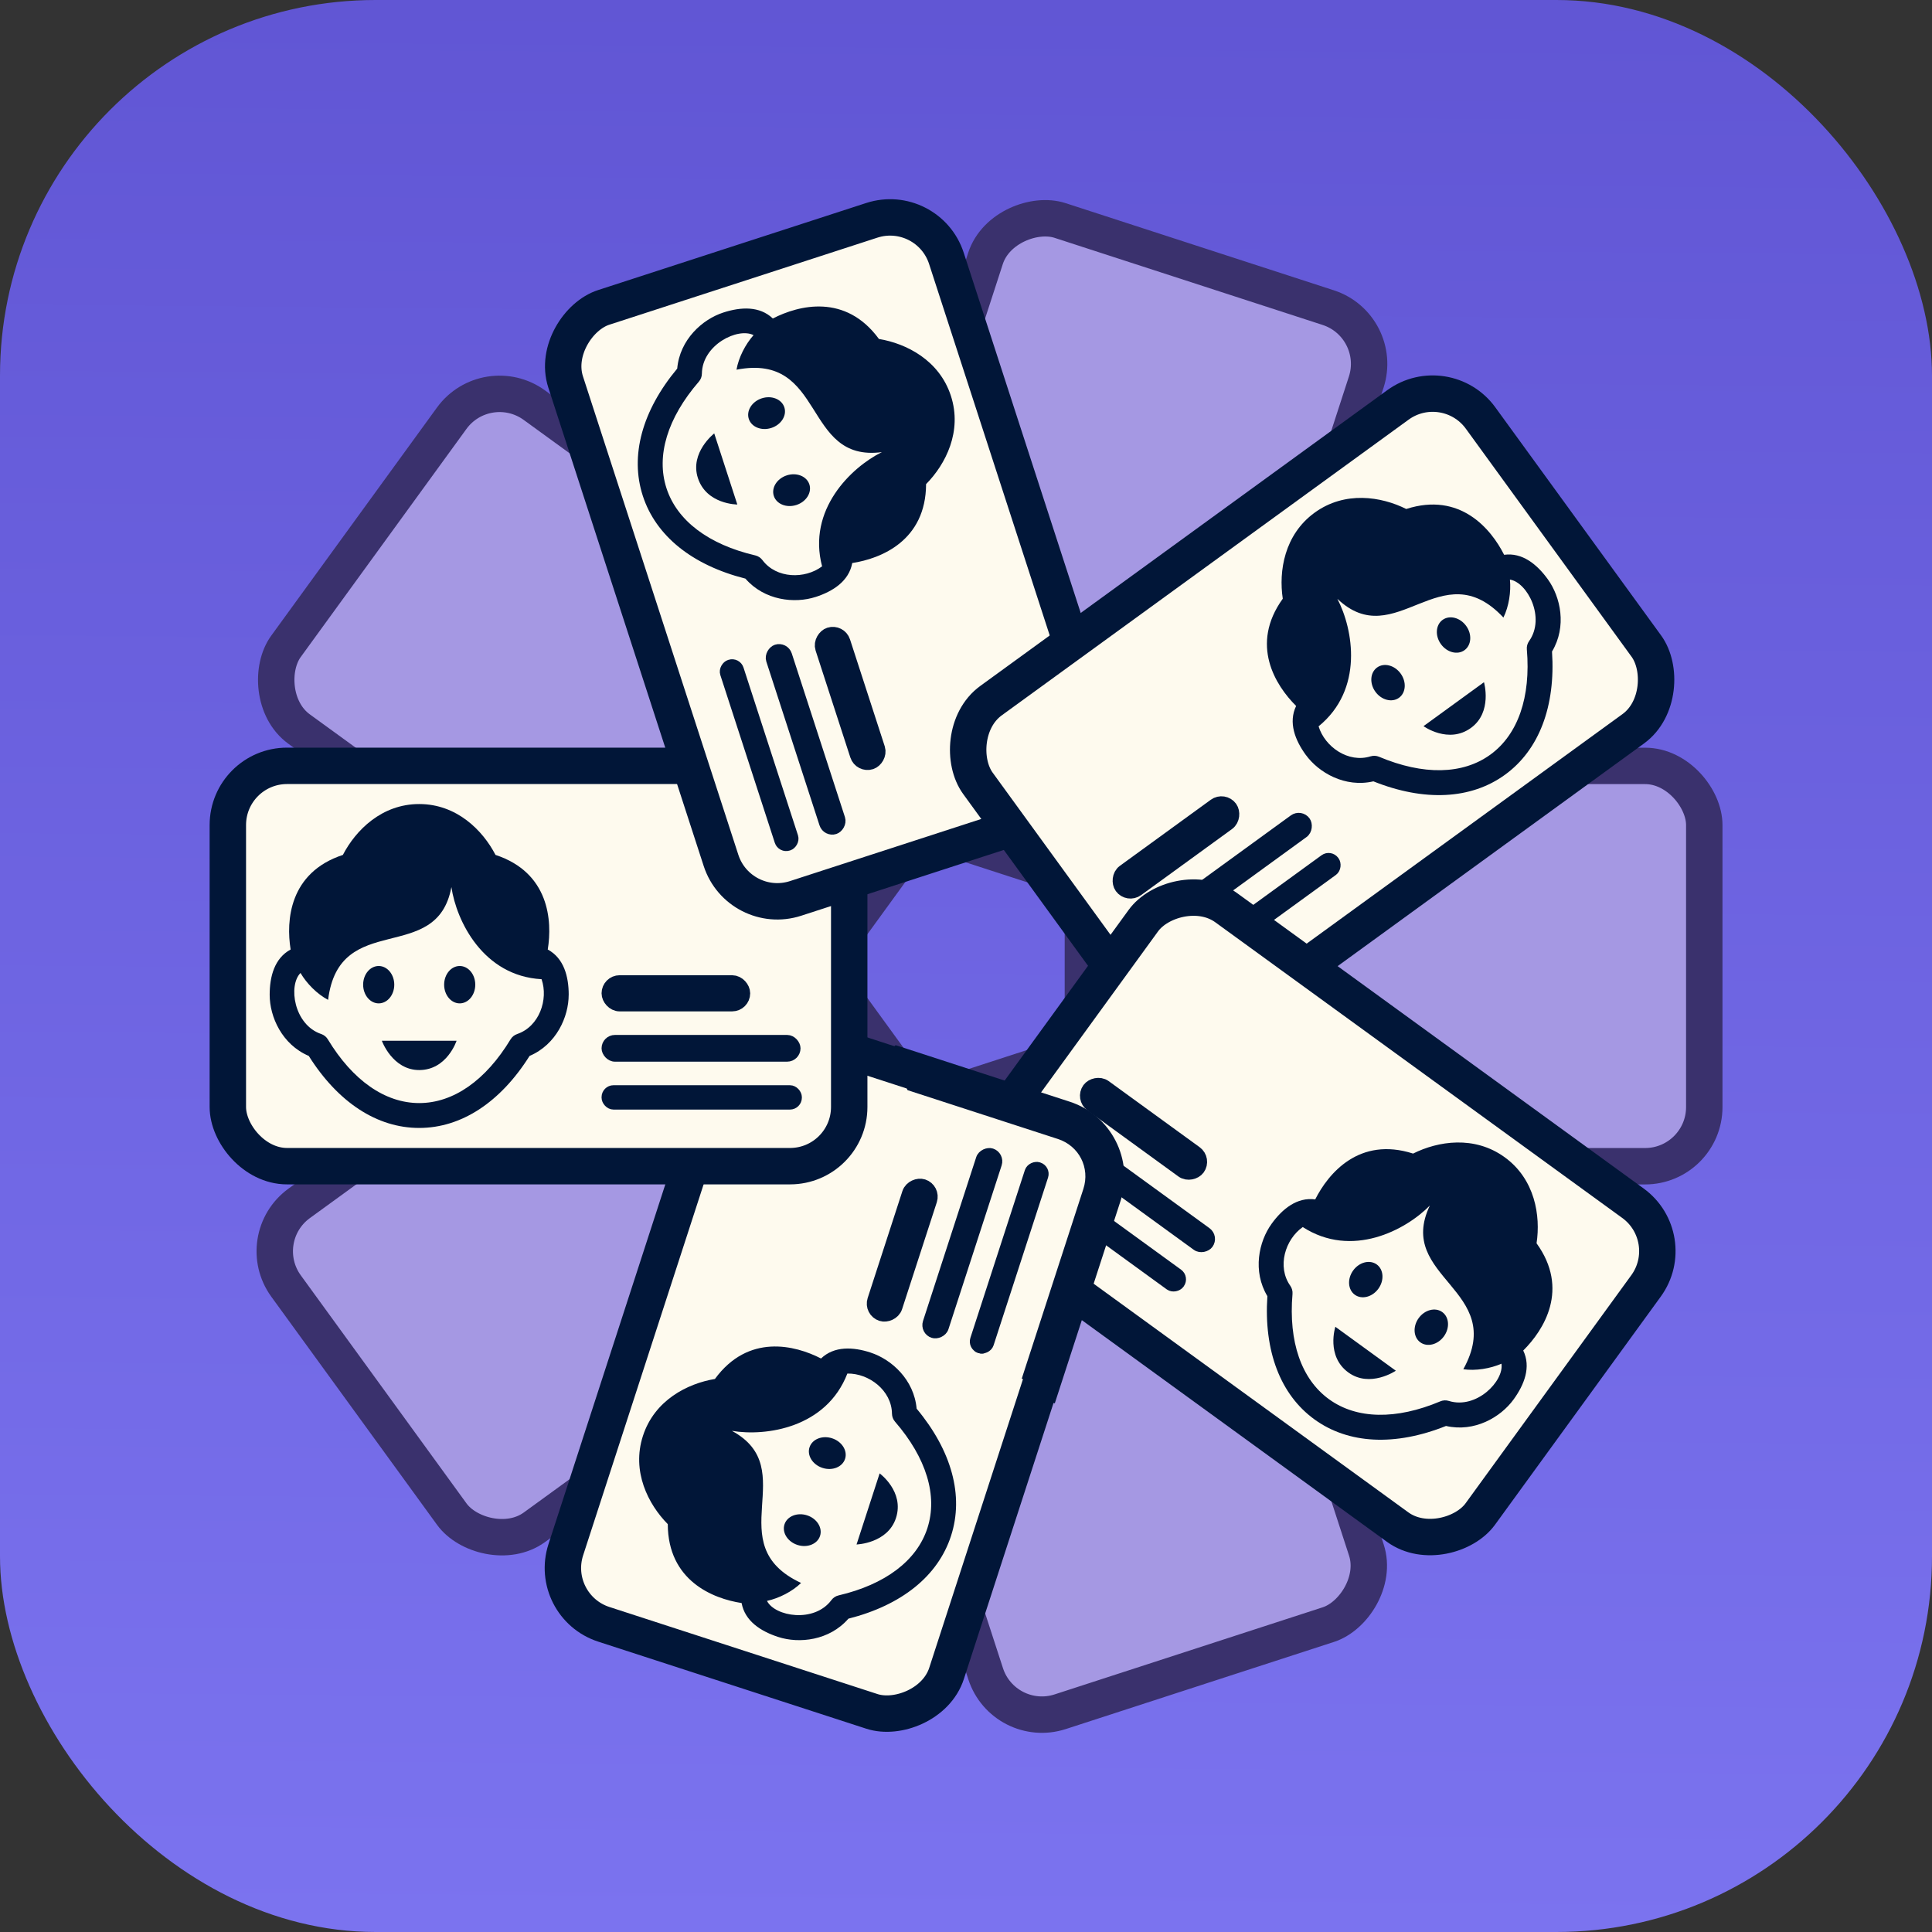 <?xml version="1.0" encoding="UTF-8" standalone="no"?>
<!-- Created with Inkscape (http://www.inkscape.org/) -->

<svg
   width="700mm"
   height="700mm"
   viewBox="0 0 700 700"
   version="1.1"
   id="svg10259"
   inkscape:version="1.2.2 (b0a84865, 2022-12-01)"
   sodipodi:docname="logo-icon.svg"
   inkscape:export-filename="../../../../../dev/seemoo/pairsonic/doc/img/icon.png"
   inkscape:export-xdpi="18.578287"
   inkscape:export-ydpi="18.578287"
   xml:space="preserve"
   xmlns:inkscape="http://www.inkscape.org/namespaces/inkscape"
   xmlns:sodipodi="http://sodipodi.sourceforge.net/DTD/sodipodi-0.dtd"
   xmlns:xlink="http://www.w3.org/1999/xlink"
   xmlns="http://www.w3.org/2000/svg"
   xmlns:svg="http://www.w3.org/2000/svg"><rect x="0" y="0" width="700" height="700" fill="#333333" stroke="none"/><sodipodi:namedview
     id="namedview10261"
     pagecolor="#ffffff"
     bordercolor="#000000"
     borderopacity="0.25"
     inkscape:showpageshadow="2"
     inkscape:pageopacity="0.0"
     inkscape:pagecheckerboard="0"
     inkscape:deskcolor="#d1d1d1"
     inkscape:document-units="mm"
     showgrid="false"
     inkscape:zoom="0.10064215"
     inkscape:cx="84.457652"
     inkscape:cy="2369.7824"
     inkscape:window-width="1920"
     inkscape:window-height="1027"
     inkscape:window-x="1920"
     inkscape:window-y="25"
     inkscape:window-maximized="0"
     inkscape:current-layer="layer1" /><defs
     id="defs10256"><linearGradient
       inkscape:collect="always"
       id="linearGradient2060"><stop
         style="stop-color:#7b73ef;stop-opacity:1;"
         offset="0"
         id="stop2056" /><stop
         style="stop-color:#4f42c2;stop-opacity:1;"
         offset="1"
         id="stop2058" /></linearGradient><rect
       x="869.221"
       y="306.459"
       width="1973.403"
       height="736.958"
       id="rect14324-79-3-1-4" /><linearGradient
       inkscape:collect="always"
       xlink:href="#linearGradient2060"
       id="linearGradient2062"
       x1="45.323"
       y1="226.3"
       x2="55.489"
       y2="-946.912"
       gradientUnits="userSpaceOnUse" /></defs><g
     inkscape:label="Layer 1"
     inkscape:groupmode="layer"
     id="layer1"
     transform="translate(304.677,473.7)"><rect
       style="display:inline;fill:url(#linearGradient2062);fill-opacity:1;stroke:none;stroke-width:43.255;stroke-linecap:round;stroke-linejoin:round;stroke-dasharray:none;stroke-opacity:1"
       id="rect15-8-0-7"
       width="700"
       height="700"
       x="-304.677"
       y="-473.7"
       ry="136.086"
       inkscape:label="background" /><g
       id="layer2-6-8-0"
       inkscape:label="logo"
       transform="matrix(3.462,0,0,3.462,-249.73,-418.704)"><g
         id="g346-9-2-4"
         transform="matrix(2.823,0,0,2.823,-404.449,-531.741)"
         style="display:inline;opacity:1;fill:#a598e3;fill-opacity:1;stroke:#3a316d;stroke-opacity:1"
         inkscape:label="back-circle"><rect
           style="fill:#a598e3;fill-opacity:1;stroke:#3a316d;stroke-width:1.35;stroke-linejoin:round;stroke-dasharray:none;stroke-opacity:1"
           id="rect342-0-0-0"
           width="23.036"
           height="14.841"
           x="177.793"
           y="211.127"
           ry="2.194"
           inkscape:transform-center-x="-15.84858"
           inkscape:transform-center-y="-0.0030332709" /><rect
           style="fill:#a598e3;fill-opacity:1;stroke:#3a316d;stroke-width:1.35;stroke-linejoin:round;stroke-dasharray:none;stroke-opacity:1"
           id="rect343-1-6-6"
           width="23.036"
           height="14.841"
           x="-149.92"
           y="225.085"
           ry="2.194"
           inkscape:transform-center-x="-4.8945942"
           inkscape:transform-center-y="-15.073838"
           transform="rotate(-72)" /><rect
           style="fill:#a598e3;fill-opacity:1;stroke:#3a316d;stroke-width:1.35;stroke-linejoin:round;stroke-dasharray:none;stroke-opacity:1"
           id="rect344-6-0-5"
           width="23.036"
           height="14.841"
           x="-264.464"
           y="-82.276"
           ry="2.194"
           inkscape:transform-center-x="12.823556"
           inkscape:transform-center-y="-9.3131043"
           transform="rotate(-144)" /><rect
           style="fill:#a598e3;fill-opacity:1;stroke:#3a316d;stroke-width:1.35;stroke-linejoin:round;stroke-dasharray:none;stroke-opacity:1"
           id="rect345-4-7-3"
           width="23.036"
           height="14.841"
           x="-7.543"
           y="-286.193"
           ry="2.194"
           inkscape:transform-center-x="12.819986"
           inkscape:transform-center-y="9.3180171"
           transform="rotate(144)" /><rect
           style="display:inline;fill:#a598e3;fill-opacity:1;stroke:#3a316d;stroke-width:1.35;stroke-linejoin:round;stroke-dasharray:none;stroke-opacity:1"
           id="rect346-4-2-8"
           width="23.036"
           height="14.841"
           x="265.787"
           y="-104.861"
           ry="2.194"
           inkscape:transform-center-x="-4.9003654"
           inkscape:transform-center-y="15.071973"
           transform="rotate(72)"
           inkscape:label="rect346" /></g><g
         id="g266-8-9-5"
         transform="matrix(0.872,-2.685,2.685,0.872,-61.773,183.02)"
         inkscape:transform-center-x="4.897647"
         inkscape:transform-center-y="15.072025"
         style="display:inline"
         inkscape:label="c5"><g
           id="g265-6-8-1"
           transform="translate(-63.5,-42.333)"><g
             id="g264-1-1-2"
             transform="translate(0,-42.333)"><rect
               style="fill:#fefaee;fill-opacity:1;stroke:#011638;stroke-width:1.35;stroke-linejoin:round;stroke-dasharray:none;stroke-opacity:1"
               id="rect259-4-1-4"
               width="23.036"
               height="14.841"
               x="85.177"
               y="116.063"
               ry="2.194" /><g
               id="g263-0-6-6"
               transform="translate(1.217,10.583)"
               style="stroke-width:0.1;stroke-dasharray:none"><g
                 id="g262-8-1-7"
                 transform="translate(0.529,-1.058)"
                 style="fill:#011638;fill-opacity:1;stroke:#011638;stroke-opacity:1"><rect
                   style="fill:#011638;fill-opacity:1;stroke:#011638;stroke-width:0.65;stroke-linejoin:round;stroke-dasharray:none;stroke-opacity:1"
                   id="rect260-1-1-5"
                   width="4.86"
                   height="0.691"
                   x="97.611"
                   y="114.625"
                   ry="0.346" /><rect
                   style="fill:#011638;fill-opacity:1;stroke:#011638;stroke-width:0.3;stroke-linejoin:round;stroke-dasharray:none;stroke-opacity:1"
                   id="rect261-0-8-5"
                   width="7.076"
                   height="0.691"
                   x="97.436"
                   y="116.664"
                   ry="0.346" /><rect
                   style="fill:#011638;fill-opacity:1;stroke:#011638;stroke-width:0.3;stroke-linejoin:round;stroke-dasharray:none;stroke-opacity:1"
                   id="rect262-3-1-0"
                   width="7.126"
                   height="0.603"
                   x="97.436"
                   y="118.528"
                   ry="0.293" /></g></g></g></g><path
           d="m 30.85,39.51 c 0,0.382 -0.259,0.693 -0.577,0.693 -0.319,0 -0.577,-0.31 -0.577,-0.693 0,-0.383 0.259,-0.693 0.577,-0.693 0.319,0 0.577,0.31 0.577,0.693 z m -3.58,-0.693 c -0.319,0 -0.577,0.31 -0.577,0.693 0,0.382 0.259,0.693 0.577,0.693 0.319,0 0.577,-0.31 0.577,-0.693 0,-0.382 -0.259,-0.693 -0.577,-0.693 z m 1.501,3.858 c 1.032,0 1.386,-1.087 1.386,-1.087 h -2.771 c 0,0 0.391,1.087 1.386,1.087 z m 5.542,-2.79 c 0,0.815 -0.455,1.843 -1.45,2.266 -1.084,1.723 -2.533,2.67 -4.093,2.67 -1.56,0 -3.008,-0.947 -4.093,-2.67 -0.994,-0.423 -1.449,-1.451 -1.449,-2.266 0,-0.68 0.179,-1.357 0.777,-1.679 -0.174,-1.067 -0.054,-2.853 1.937,-3.507 0.476,-0.919 1.443,-1.886 2.829,-1.886 1.386,0 2.353,0.967 2.829,1.886 1.991,0.655 2.111,2.44 1.937,3.507 0.598,0.323 0.777,0.999 0.777,1.679 z M 33.309,39.307 c -2.165,-0.119 -3.156,-2.152 -3.344,-3.415 -0.539,2.925 -4.157,0.828 -4.571,4.181 -0.409,-0.216 -0.792,-0.604 -1.023,-0.997 -0.46,0.46 -0.249,1.919 0.767,2.263 0.104,0.035 0.191,0.105 0.247,0.199 0.92,1.522 2.122,2.361 3.386,2.361 1.264,0 2.466,-0.838 3.386,-2.361 0.056,-0.093 0.144,-0.164 0.247,-0.199 0.818,-0.277 1.163,-1.279 0.904,-2.031 z"
           id="path265-1-1-5"
           style="fill:#011638;fill-opacity:1;stroke-width:0.462" /></g><g
         id="g238-1-5-2"
         transform="matrix(2.823,0,0,2.823,-53.221,-24.369)"
         style="display:inline"
         inkscape:label="c4"><g
           id="g237-5-0-0"
           transform="translate(-63.5,-42.333)"><g
             id="g236-0-0-7"
             transform="translate(0,-42.333)"><rect
               style="fill:#fefaee;fill-opacity:1;stroke:#011638;stroke-width:1.35;stroke-linejoin:round;stroke-dasharray:none;stroke-opacity:1"
               id="rect231-8-8-7"
               width="23.036"
               height="14.841"
               x="85.177"
               y="116.063"
               ry="2.194" /><g
               id="g235-4-3-9"
               transform="translate(1.217,10.583)"
               style="fill:#011638;fill-opacity:1;stroke:#011638;stroke-width:0.1;stroke-dasharray:none;stroke-opacity:1"><g
                 id="g234-9-7-7"
                 transform="translate(0.529,-1.058)"
                 style="fill:#011638;fill-opacity:1;stroke:#011638;stroke-opacity:1"><rect
                   style="fill:#011638;fill-opacity:1;stroke:#011638;stroke-width:0.65;stroke-linejoin:round;stroke-dasharray:none;stroke-opacity:1"
                   id="rect232-3-0-5"
                   width="4.86"
                   height="0.691"
                   x="97.611"
                   y="114.625"
                   ry="0.346" /><rect
                   style="fill:#011638;fill-opacity:1;stroke:#011638;stroke-width:0.3;stroke-linejoin:round;stroke-dasharray:none;stroke-opacity:1"
                   id="rect233-0-1-3"
                   width="7.076"
                   height="0.691"
                   x="97.436"
                   y="116.664"
                   ry="0.346" /><rect
                   style="fill:#011638;fill-opacity:1;stroke:#011638;stroke-width:0.3;stroke-linejoin:round;stroke-dasharray:none;stroke-opacity:1"
                   id="rect234-5-3-9"
                   width="7.126"
                   height="0.603"
                   x="97.436"
                   y="118.528"
                   ry="0.293" /></g></g></g></g><path
           d="m 30.85,39.51 c 0,0.382 -0.259,0.693 -0.577,0.693 -0.319,0 -0.577,-0.31 -0.577,-0.693 0,-0.383 0.259,-0.693 0.577,-0.693 0.319,0 0.577,0.31 0.577,0.693 z m -3.58,-0.693 c -0.319,0 -0.577,0.31 -0.577,0.693 0,0.382 0.259,0.693 0.577,0.693 0.319,0 0.577,-0.31 0.577,-0.693 0,-0.382 -0.259,-0.693 -0.577,-0.693 z m 1.501,3.858 c 1.032,0 1.386,-1.087 1.386,-1.087 h -2.771 c 0,0 0.391,1.087 1.386,1.087 z m 5.542,-2.79 c 0,0.815 -0.455,1.843 -1.45,2.266 -1.084,1.723 -2.533,2.67 -4.093,2.67 -1.56,0 -3.008,-0.947 -4.093,-2.67 -0.994,-0.423 -1.449,-1.451 -1.449,-2.266 0,-0.68 0.179,-1.357 0.777,-1.679 -0.174,-1.067 -0.054,-2.853 1.937,-3.507 0.476,-0.919 1.443,-1.886 2.829,-1.886 1.386,0 2.353,0.967 2.829,1.886 1.991,0.655 2.111,2.44 1.937,3.507 0.598,0.323 0.777,0.999 0.777,1.679 z M 33.309,39.307 c -2.165,-0.119 -3.156,-2.152 -3.344,-3.415 -0.539,2.925 -4.157,0.828 -4.571,4.181 -0.409,-0.216 -0.792,-0.604 -1.023,-0.997 -0.46,0.46 -0.249,1.919 0.767,2.263 0.104,0.035 0.191,0.105 0.247,0.199 0.92,1.522 2.122,2.361 3.386,2.361 1.264,0 2.466,-0.838 3.386,-2.361 0.056,-0.093 0.144,-0.164 0.247,-0.199 0.818,-0.277 1.163,-1.279 0.904,-2.031 z"
           id="path237-2-4-9"
           style="fill:#011638;fill-opacity:1;stroke-width:0.462" /></g><g
         id="g245-3-3-4"
         transform="matrix(0.872,2.685,-2.685,0.872,146.66,-80.322)"
         inkscape:transform-center-x="4.8968208"
         inkscape:transform-center-y="-15.072285"
         style="display:inline"
         inkscape:label="c3"><g
           id="g244-8-7-9"
           transform="translate(-63.5,-42.333)"
           style="stroke:#011638;stroke-opacity:1"><g
             id="g243-7-7-1"
             transform="translate(0,-42.333)"
             style="stroke:#011638;stroke-opacity:1"><rect
               style="fill:#fefaee;fill-opacity:1;stroke:#011638;stroke-width:1.35;stroke-linejoin:round;stroke-dasharray:none;stroke-opacity:1"
               id="rect238-8-5-5"
               width="23.036"
               height="14.841"
               x="85.177"
               y="116.063"
               ry="2.194" /><g
               id="g242-0-1-9"
               transform="translate(1.217,10.583)"
               style="stroke:#011638;stroke-width:0.1;stroke-dasharray:none;stroke-opacity:1"><g
                 id="g241-4-2-8"
                 transform="translate(0.529,-1.058)"
                 style="fill:#011638;fill-opacity:1;stroke:#011638;stroke-opacity:1"><rect
                   style="fill:#011638;fill-opacity:1;stroke:#011638;stroke-width:0.65;stroke-linejoin:round;stroke-dasharray:none;stroke-opacity:1"
                   id="rect239-5-6-3"
                   width="4.86"
                   height="0.691"
                   x="97.611"
                   y="114.625"
                   ry="0.346" /><rect
                   style="fill:#011638;fill-opacity:1;stroke:#011638;stroke-width:0.3;stroke-linejoin:round;stroke-dasharray:none;stroke-opacity:1"
                   id="rect240-7-6-0"
                   width="7.076"
                   height="0.691"
                   x="97.436"
                   y="116.664"
                   ry="0.346" /><rect
                   style="fill:#011638;fill-opacity:1;stroke:#011638;stroke-width:0.3;stroke-linejoin:round;stroke-dasharray:none;stroke-opacity:1"
                   id="rect241-1-5-9"
                   width="7.126"
                   height="0.603"
                   x="97.436"
                   y="118.528"
                   ry="0.293" /></g></g></g></g><path
           d="m 30.85,39.51 c 0,0.382 -0.259,0.693 -0.577,0.693 -0.319,0 -0.577,-0.31 -0.577,-0.693 0,-0.383 0.259,-0.693 0.577,-0.693 0.319,0 0.577,0.31 0.577,0.693 z m -3.58,-0.693 c -0.319,0 -0.577,0.31 -0.577,0.693 0,0.382 0.259,0.693 0.577,0.693 0.319,0 0.577,-0.31 0.577,-0.693 0,-0.382 -0.259,-0.693 -0.577,-0.693 z m 1.501,3.858 c 1.032,0 1.386,-1.087 1.386,-1.087 h -2.771 c 0,0 0.391,1.087 1.386,1.087 z m 5.542,-2.79 c 0,0.815 -0.455,1.843 -1.45,2.266 -1.084,1.723 -2.533,2.67 -4.093,2.67 -1.56,0 -3.008,-0.947 -4.093,-2.67 -0.994,-0.423 -1.449,-1.451 -1.449,-2.266 0,-0.68 0.179,-1.357 0.777,-1.679 -0.174,-1.067 -0.054,-2.853 1.937,-3.507 0.476,-0.919 1.443,-1.886 2.829,-1.886 1.386,0 2.353,0.967 2.829,1.886 1.991,0.655 2.111,2.44 1.937,3.507 0.598,0.323 0.777,0.999 0.777,1.679 z M 33.309,39.307 c -2.165,-0.119 -3.156,-2.152 -3.344,-3.415 -0.539,2.925 -4.157,0.828 -4.571,4.181 -0.409,-0.216 -0.792,-0.604 -1.023,-0.997 -0.46,0.46 -0.249,1.919 0.767,2.263 0.104,0.035 0.191,0.105 0.247,0.199 0.92,1.522 2.122,2.361 3.386,2.361 1.264,0 2.466,-0.838 3.386,-2.361 0.056,-0.093 0.144,-0.164 0.247,-0.199 0.818,-0.277 1.163,-1.279 0.904,-2.031 z"
           id="path244-0-4-0"
           style="fill:#011638;fill-opacity:1;stroke-width:0.462" /></g><g
         id="g9-6-1-7"
         transform="matrix(-0.872,2.685,2.685,0.872,23.847,-80.46)"
         inkscape:transform-center-x="-12.821616"
         inkscape:transform-center-y="-9.3126434"
         style="display:inline"
         inkscape:label="c2"><g
           id="g8-0-7-6"
           inkscape:transform-center-x="-12.821197"
           inkscape:transform-center-y="9.3176489"
           transform="rotate(-36,49.097,38.815)"><g
             id="g7-3-1-8"
             transform="translate(-63.447,-42.333)"
             inkscape:transform-center-x="-15.849557"
             inkscape:transform-center-y="0.00061308105"><g
               id="g6-3-3-3"
               transform="translate(0,-42.333)"><rect
                 style="fill:#fefaee;fill-opacity:1;stroke:#011638;stroke-width:1.35;stroke-linejoin:round;stroke-dasharray:none;stroke-opacity:1"
                 id="rect1-5-4-8"
                 width="23.036"
                 height="14.841"
                 x="85.177"
                 y="116.063"
                 ry="2.194" /><g
                 id="g5-0-8-6"
                 transform="translate(1.217,10.583)"
                 style="stroke-width:0.1;stroke-dasharray:none"><g
                   id="g4-2-6-1"
                   transform="translate(0.529,-1.058)"
                   style="fill:#011638;fill-opacity:1;stroke:#011638;stroke-opacity:1"><rect
                     style="fill:#011638;fill-opacity:1;stroke:#011638;stroke-width:0.65;stroke-linejoin:round;stroke-dasharray:none;stroke-opacity:1"
                     id="rect2-3-1-9"
                     width="4.86"
                     height="0.691"
                     x="99.495"
                     y="114.625"
                     ry="0.346" /><rect
                     style="fill:#011638;fill-opacity:1;stroke:#011638;stroke-width:0.3;stroke-linejoin:round;stroke-dasharray:none;stroke-opacity:1"
                     id="rect3-2-5-6"
                     width="7.076"
                     height="0.691"
                     x="97.436"
                     y="116.664"
                     ry="0.346" /><rect
                     style="fill:#011638;fill-opacity:1;stroke:#011638;stroke-width:0.3;stroke-linejoin:round;stroke-dasharray:none;stroke-opacity:1"
                     id="rect4-7-0-7"
                     width="7.126"
                     height="0.603"
                     x="97.436"
                     y="118.528"
                     ry="0.293" /></g></g></g></g><path
             d="m 30.85,39.51 c 0,0.382 -0.259,0.693 -0.577,0.693 -0.319,0 -0.577,-0.31 -0.577,-0.693 0,-0.383 0.259,-0.693 0.577,-0.693 0.319,0 0.577,0.31 0.577,0.693 z m -3.58,-0.693 c -0.319,0 -0.577,0.31 -0.577,0.693 0,0.382 0.259,0.693 0.577,0.693 0.319,0 0.577,-0.31 0.577,-0.693 0,-0.382 -0.259,-0.693 -0.577,-0.693 z m 1.501,3.858 c 1.032,0 1.386,-1.087 1.386,-1.087 h -2.771 c 0,0 0.391,1.087 1.386,1.087 z m 5.542,-2.79 c 0,0.815 -0.455,1.843 -1.45,2.266 -1.084,1.723 -2.533,2.67 -4.093,2.67 -1.56,0 -3.008,-0.947 -4.093,-2.67 -0.994,-0.423 -1.449,-1.451 -1.449,-2.266 0,-0.68 0.179,-1.357 0.777,-1.679 -0.174,-1.067 -0.054,-2.853 1.937,-3.507 0.476,-0.919 1.443,-1.886 2.829,-1.886 1.386,0 2.353,0.967 2.829,1.886 1.991,0.655 2.111,2.44 1.937,3.507 0.598,0.323 0.777,0.999 0.777,1.679 z M 33.309,39.307 c -2.165,-0.119 -3.156,-2.152 -3.344,-3.415 -0.539,2.925 -4.157,0.828 -4.571,4.181 -0.409,-0.216 -0.792,-0.604 -1.023,-0.997 -0.46,0.46 -0.249,1.919 0.767,2.263 0.104,0.035 0.191,0.105 0.247,0.199 0.92,1.522 2.122,2.361 3.386,2.361 1.264,0 2.466,-0.838 3.386,-2.361 0.056,-0.093 0.144,-0.164 0.247,-0.199 0.818,-0.277 1.163,-1.279 0.904,-2.031 z"
             id="path7-1-6-8"
             style="fill:#011638;fill-opacity:1;stroke-width:0.462" /></g></g><g
         id="g310-0-5-9"
         transform="matrix(-2.823,0,0,2.823,223.827,-24.365)"
         inkscape:transform-center-x="-12.818947"
         inkscape:transform-center-y="9.316317"
         style="display:inline"
         inkscape:label="c1"><g
           id="g309-0-3-7"
           inkscape:transform-center-x="-12.821197"
           inkscape:transform-center-y="9.3176489"
           transform="rotate(-36,49.097,38.815)"><g
             id="g308-9-1-5"
             transform="translate(-63.447,-42.333)"
             inkscape:transform-center-x="-15.849557"
             inkscape:transform-center-y="0.00061308105"><g
               id="g307-7-0-5"
               transform="translate(0,-42.333)"><rect
                 style="display:inline;fill:#fefaee;fill-opacity:1;stroke:#011638;stroke-width:1.35;stroke-linejoin:round;stroke-dasharray:none;stroke-opacity:1"
                 id="rect302-1-1-2"
                 width="23.036"
                 height="14.841"
                 x="85.177"
                 y="116.063"
                 ry="2.194" /><g
                 id="g306-7-9-4"
                 transform="translate(1.217,10.583)"
                 style="stroke-width:0.1;stroke-dasharray:none"><g
                   id="g305-4-5-9"
                   transform="translate(0.529,-1.058)"
                   style="display:inline;fill:#011638;fill-opacity:1;stroke:#011638;stroke-opacity:1"><rect
                     style="fill:#011638;fill-opacity:1;stroke:#011638;stroke-width:0.65;stroke-linejoin:round;stroke-dasharray:none;stroke-opacity:1"
                     id="rect303-5-7-4"
                     width="4.86"
                     height="0.691"
                     x="99.495"
                     y="114.625"
                     ry="0.346" /><rect
                     style="fill:#011638;fill-opacity:1;stroke:#011638;stroke-width:0.3;stroke-linejoin:round;stroke-dasharray:none;stroke-opacity:1"
                     id="rect304-1-6-4"
                     width="7.076"
                     height="0.691"
                     x="97.436"
                     y="116.664"
                     ry="0.346" /><rect
                     style="fill:#011638;fill-opacity:1;stroke:#011638;stroke-width:0.3;stroke-linejoin:round;stroke-dasharray:none;stroke-opacity:1"
                     id="rect305-7-8-7"
                     width="7.126"
                     height="0.603"
                     x="97.436"
                     y="118.528"
                     ry="0.293" /></g></g></g></g><path
             d="m 30.85,39.51 c 0,0.382 -0.259,0.693 -0.577,0.693 -0.319,0 -0.577,-0.31 -0.577,-0.693 0,-0.383 0.259,-0.693 0.577,-0.693 0.319,0 0.577,0.31 0.577,0.693 z m -3.58,-0.693 c -0.319,0 -0.577,0.31 -0.577,0.693 0,0.382 0.259,0.693 0.577,0.693 0.319,0 0.577,-0.31 0.577,-0.693 0,-0.382 -0.259,-0.693 -0.577,-0.693 z m 1.501,3.858 c 1.032,0 1.386,-1.087 1.386,-1.087 h -2.771 c 0,0 0.391,1.087 1.386,1.087 z m 5.542,-2.79 c 0,0.815 -0.455,1.843 -1.45,2.266 -1.084,1.723 -2.533,2.67 -4.093,2.67 -1.56,0 -3.008,-0.947 -4.093,-2.67 -0.994,-0.423 -1.449,-1.451 -1.449,-2.266 0,-0.68 0.179,-1.357 0.777,-1.679 -0.174,-1.067 -0.054,-2.853 1.937,-3.507 0.476,-0.919 1.443,-1.886 2.829,-1.886 1.386,0 2.353,0.967 2.829,1.886 1.991,0.655 2.111,2.44 1.937,3.507 0.598,0.323 0.777,0.999 0.777,1.679 z M 33.309,39.307 c -2.165,-0.119 -3.156,-2.152 -3.344,-3.415 -0.539,2.925 -4.157,0.828 -4.571,4.181 -0.409,-0.216 -0.792,-0.604 -1.023,-0.997 -0.46,0.46 -0.249,1.919 0.767,2.263 0.104,0.035 0.191,0.105 0.247,0.199 0.92,1.522 2.122,2.361 3.386,2.361 1.264,0 2.466,-0.838 3.386,-2.361 0.056,-0.093 0.144,-0.164 0.247,-0.199 0.818,-0.277 1.163,-1.279 0.904,-2.031 z"
             id="path308-8-5-9"
             style="fill:#011638;fill-opacity:1;stroke-width:0.462"
             inkscape:label="path308" /></g></g><g
         id="g16-2-4-5"
         transform="matrix(0.872,-2.685,2.685,0.872,-61.773,183.02)"
         inkscape:transform-center-x="4.897647"
         inkscape:transform-center-y="15.072025"
         style="display:inline"
         inkscape:label="c5-corner"><path
           id="rect9-5-7-5"
           style="display:inline;fill:#fefaee;fill-opacity:1;stroke:none;stroke-width:1.35;stroke-linejoin:round;stroke-dasharray:none"
           d="m 44.603,38.823 -9.495,0.094 0.708,7.274 6.705,0.047 c 1.215,0 2.194,-0.979 2.194,-2.194 z"
           sodipodi:nodetypes="cccccc"
           inkscape:label="corner-fill" /><path
           style="color:#000000;display:inline;fill:#011638;fill-opacity:1;stroke:#011638;stroke-width:0.1;stroke-linejoin:round;stroke-dasharray:none;stroke-opacity:1;-inkscape-stroke:none"
           d="m 34.633,46.912 h 7.887 c 1.578,0 2.869,-1.292 2.869,-2.869 v -6.771 l -1.35,0.93 v 5.842 c 0,0.853 -0.667,1.52 -1.52,1.52 h -7.396"
           id="path16-4-9-6"
           sodipodi:nodetypes="cssccssc"
           inkscape:label="corner-stroke" /><g
           id="g12-5-6-1"
           transform="translate(-61.754,-75.142)"
           style="fill:#011638;fill-opacity:1;stroke:#011638;stroke-width:0.1;stroke-dasharray:none;stroke-opacity:1"><rect
             style="fill:#011638;fill-opacity:1;stroke:#011638;stroke-width:0.65;stroke-linejoin:round;stroke-dasharray:none;stroke-opacity:1"
             id="rect10-3-6-5"
             width="4.86"
             height="0.691"
             x="97.611"
             y="114.625"
             ry="0.346" /><rect
             style="fill:#011638;fill-opacity:1;stroke:#011638;stroke-width:0.3;stroke-linejoin:round;stroke-dasharray:none;stroke-opacity:1"
             id="rect11-0-6-9"
             width="7.076"
             height="0.691"
             x="97.436"
             y="116.664"
             ry="0.346" /><rect
             style="fill:#011638;fill-opacity:1;stroke:#011638;stroke-width:0.3;stroke-linejoin:round;stroke-dasharray:none;stroke-opacity:1"
             id="rect12-1-6-1"
             width="7.126"
             height="0.603"
             x="97.436"
             y="118.528"
             ry="0.293" /></g></g></g><g
       aria-label="PairSonic"
       transform="matrix(0.425,0,0,0.425,-627.798,-114.807)"
       id="text14322-0-7-5-3"
       style="font-size:346.667px;font-family:'Times New Roman';-inkscape-font-specification:'Times New Roman, ';letter-spacing:-5.53px;word-spacing:-1.73px;white-space:pre;shape-inside:url(#rect14324-79-3-1-4);display:none;fill:#fefaee;stroke-width:23.811"
       inkscape:label="Text"><path
         d="m 877.547,616.54 h 36.4 v -97.76 h 75.92 c 47.147,0 79.387,-29.467 79.387,-72.107 0,-43.333 -31.893,-72.8 -79.387,-72.8 H 877.547 Z M 986.054,405.766 c 28.427,0 46.454,15.947 46.454,40.907 0,25.307 -18.027,41.253 -46.454,41.253 h -72.107 v -82.16 z"
         style="font-weight:500;font-family:'Red Hat Display';-inkscape-font-specification:'Red Hat Display Medium';fill:#fefaee;fill-opacity:1;stroke:#5b50a7;stroke-opacity:1;paint-order:markers stroke fill"
         id="path14133" /><path
         d="m 1143.804,619.66 c 21.493,0 39.173,-5.893 54.773,-18.373 v 15.253 h 33.973 V 499.713 c 0,-40.56 -26.347,-63.093 -72.107,-63.093 -23.227,0 -46.107,5.547 -72.453,18.027 l 12.827,26 c 21.84,-10.4 38.48,-14.907 54.773,-14.907 28.08,0 42.987,12.48 42.987,37.44 v 18.72 c -14.907,-6.24 -31.2,-9.707 -48.187,-9.707 -44.373,0 -71.413,20.453 -71.413,53.733 0,31.893 26.347,53.733 64.827,53.733 z m -31.547,-54.427 c 0,-17.68 15.6,-29.12 40.907,-29.12 17.68,0 31.893,3.467 45.413,10.747 v 30.507 c -12.48,11.093 -28.08,16.64 -46.8,16.64 -23.573,0 -39.52,-11.787 -39.52,-28.773 z"
         style="font-weight:500;font-family:'Red Hat Display';-inkscape-font-specification:'Red Hat Display Medium';fill:#fefaee;fill-opacity:1;stroke:#5b50a7;stroke-opacity:1;paint-order:markers stroke fill"
         id="path14135" /><path
         d="m 1284.221,411.66 c 11.787,0 21.493,-9.707 21.493,-21.493 0,-11.787 -9.707,-21.493 -21.493,-21.493 -11.787,0 -21.147,9.707 -21.147,21.493 0,11.787 9.36,21.493 21.147,21.493 z m 17.333,28.427 h -34.667 v 176.453 h 34.667 z"
         style="font-weight:500;font-family:'Red Hat Display';-inkscape-font-specification:'Red Hat Display Medium';fill:#fefaee;fill-opacity:1;stroke:#5b50a7;stroke-opacity:1;paint-order:markers stroke fill"
         id="path14137" /><path
         d="m 1336.93,616.54 h 34.667 V 498.673 c 9.013,-21.147 25.307,-32.24 45.76,-32.24 6.933,0 13.867,1.387 20.453,3.813 V 439.046 c -5.2,-2.08 -10.053,-2.773 -17.68,-2.773 -20.8,0 -37.787,9.36 -48.533,26.347 V 440.086 h -34.667 z"
         style="font-weight:500;font-family:'Red Hat Display';-inkscape-font-specification:'Red Hat Display Medium';fill:#fefaee;fill-opacity:1;stroke:#5b50a7;stroke-opacity:1;paint-order:markers stroke fill"
         id="path14139" /><path
         d="m 1458.62,576.327 c 27.733,28.08 65.173,43.68 104,43.68 57.893,0 96.72,-29.813 96.72,-74.533 0,-37.787 -23.227,-58.933 -74.533,-67.253 l -39.173,-6.24 c -31.2,-5.2 -43.333,-14.56 -43.333,-34.32 0,-21.493 21.147,-36.053 52.693,-36.053 27.04,0 53.04,9.707 79.387,29.813 l 20.107,-27.733 c -27.387,-21.147 -63.093,-32.933 -97.76,-32.933 -54.08,0 -89.44,27.387 -89.44,69.68 0,35.013 21.84,55.813 66.213,63.093 l 40.56,6.587 c 35.36,5.893 49.227,16.64 49.227,38.133 0,23.92 -23.92,40.56 -58.933,40.56 -30.16,0 -57.2,-12.48 -83.547,-38.133 z"
         style="font-weight:500;font-family:'Red Hat Display';-inkscape-font-specification:'Red Hat Display Medium';fill:#fefaee;fill-opacity:1;stroke:#5b50a7;stroke-opacity:1;paint-order:markers stroke fill"
         id="path14141" /><path
         d="m 1678.769,528.14 c 0,51.653 40.56,91.867 91.867,91.867 51.307,0 91.52,-40.213 91.52,-91.867 0,-51.307 -40.213,-91.52 -91.52,-91.52 -51.307,0 -91.867,40.213 -91.867,91.52 z m 91.867,61.36 c -32.587,0 -57.893,-27.04 -57.893,-61.36 0,-34.32 25.653,-61.013 57.893,-61.013 31.893,0 57.547,26.693 57.547,61.013 0,34.32 -25.653,61.36 -57.547,61.36 z"
         style="font-weight:500;font-family:'Red Hat Display';-inkscape-font-specification:'Red Hat Display Medium';fill:#fefaee;fill-opacity:1;stroke:#5b50a7;stroke-opacity:1;paint-order:markers stroke fill"
         id="path14143" /><path
         d="m 1889.559,616.54 h 34.667 V 489.66 c 9.707,-14.907 24.96,-22.88 43.68,-22.88 26.693,0 43.68,16.987 43.68,44.72 v 105.04 h 34.667 V 505.606 c 0,-40.907 -28.427,-68.987 -68.987,-68.987 -21.147,0 -39.173,7.28 -53.04,21.147 V 440.086 h -34.667 z"
         style="font-weight:500;font-family:'Red Hat Display';-inkscape-font-specification:'Red Hat Display Medium';fill:#fefaee;fill-opacity:1;stroke:#5b50a7;stroke-opacity:1;paint-order:markers stroke fill"
         id="path14145" /><path
         d="m 2097.922,411.66 c 11.787,0 21.493,-9.707 21.493,-21.493 0,-11.787 -9.707,-21.493 -21.493,-21.493 -11.787,0 -21.147,9.707 -21.147,21.493 0,11.787 9.36,21.493 21.147,21.493 z m 17.333,28.427 h -34.667 v 176.453 h 34.667 z"
         style="font-weight:500;font-family:'Red Hat Display';-inkscape-font-specification:'Red Hat Display Medium';fill:#fefaee;fill-opacity:1;stroke:#5b50a7;stroke-opacity:1;paint-order:markers stroke fill"
         id="path14147" /><path
         d="m 2234.872,589.153 c -32.587,0 -57.893,-26.347 -57.893,-61.013 0,-33.973 24.96,-60.667 57.2,-60.667 18.027,0 35.013,7.627 48.533,22.187 l 21.84,-23.573 c -18.373,-18.72 -44.373,-29.467 -71.067,-29.467 -50.96,0 -90.827,40.213 -90.827,91.52 0,51.653 39.867,91.52 90.827,91.52 26.347,0 51.307,-10.747 69.68,-29.467 l -20.8,-22.533 c -14.213,14.56 -29.813,21.493 -47.493,21.493 z"
         style="font-weight:500;font-family:'Red Hat Display';-inkscape-font-specification:'Red Hat Display Medium';fill:#fefaee;fill-opacity:1;stroke:#5b50a7;stroke-opacity:1;paint-order:markers stroke fill"
         id="path14149" /></g></g></svg>
